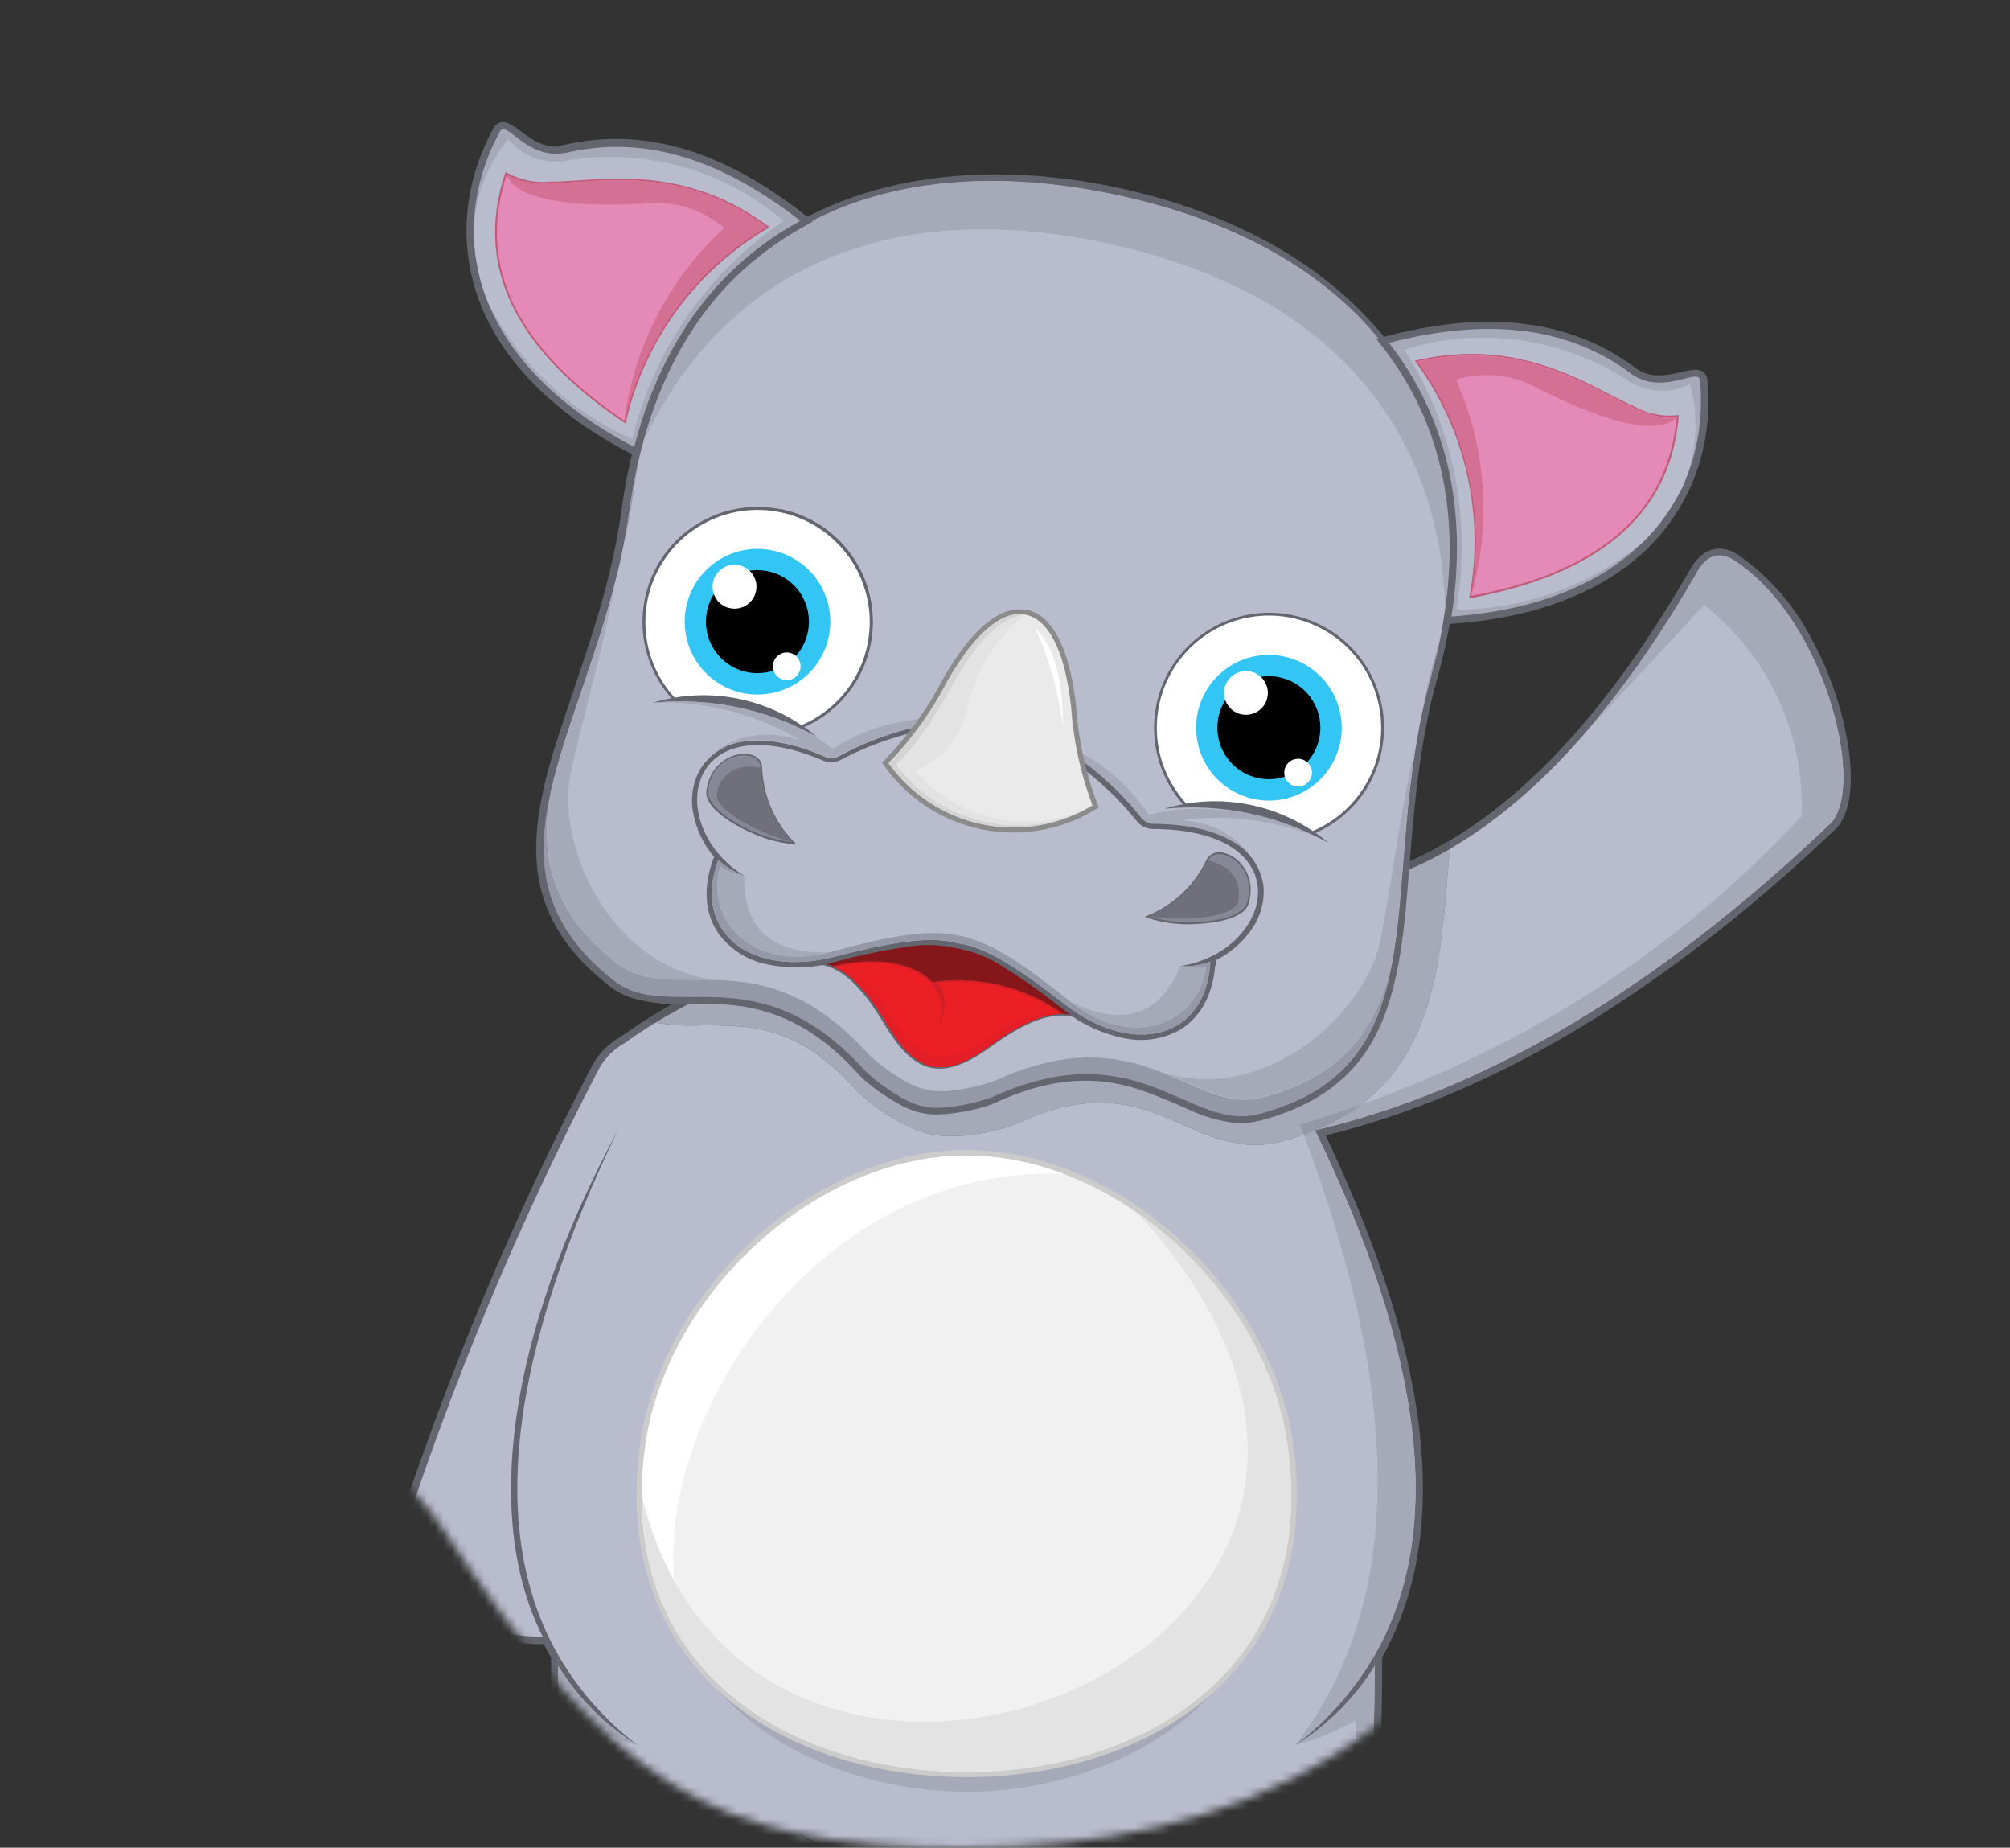 <svg width="247" height="227" viewBox="0 0 247 227" fill="none" xmlns="http://www.w3.org/2000/svg">
<rect x="0" y="0" width="247" height="227" fill="#333333" stroke="none"/>
<mask id="mask0_9:1002" style="mask-type:alpha" maskUnits="userSpaceOnUse" x="0" y="0" width="247" height="227">
<path d="M235.181 133.5C235.181 150.018 203.832 158.739 197.681 173C179.664 214.766 152.181 227 118.181 227C87.681 227 75.186 219.426 54.181 187.5C41.999 168.985 0.181 157.32 0.181 133.5C0.181 68.606 41.106 0.5 106 0.5C170.893 0.5 282.5 51 235.181 133.5Z" fill="#C4C4C4"/>
</mask>
<g mask="url(#mask0_9:1002)">
<path fill-rule="evenodd" clip-rule="evenodd" d="M67.671 203.578C67.378 203.06 67.094 202.532 66.83 201.994C64.049 202.063 61.283 201.564 58.702 200.528C56.12 199.492 53.777 197.94 51.815 195.968C50.286 194.43 49.044 192.631 48.147 190.657L48 190.334L48.108 190.001C54.663 169.621 62.925 149.831 72.807 130.84C73.6 129.404 74.779 128.218 76.211 127.416C83.502 122.203 91.786 118.541 100.549 116.656H100.617H100.695C124.485 115.473 149.096 112.675 172.103 106.307C187.755 99.9 199.434 84.239 207.602 70.114C208.893 67.668 211.075 66.524 213.569 68.157C217.411 70.834 220.536 74.415 222.666 78.585C224.983 82.844 226.524 87.481 227.215 92.279C227.587 95.126 227.763 99.89 225.425 101.993C207.817 118.691 186.757 133.628 162.908 139.507C171.712 158.092 180.751 184.21 169.854 203.598C169.854 212.167 169.55 220.785 169.042 229.334C168.699 235.203 168.249 241.014 167.633 246.824C167.115 251.715 166.479 256.714 165.52 261.566L165.442 261.977L165.07 262.182C159.806 265.084 153.87 266.548 147.86 266.428C141.85 266.307 135.978 264.607 130.833 261.497L130.374 261.223V260.685C130.442 258.455 130.374 256.176 130.295 253.955C130.178 250.815 130.002 247.675 129.767 244.555C129.499 240.166 128.96 235.799 128.153 231.477C121.957 232.34 115.653 232.038 109.568 230.586C109.139 232.57 108.813 234.575 108.589 236.593C108.257 239.234 108.012 241.894 107.807 244.555C107.562 247.675 107.386 250.815 107.279 253.955C107.19 256.176 107.122 258.455 107.2 260.685V261.223L106.741 261.497C101.596 264.607 95.724 266.307 89.714 266.428C83.704 266.548 77.768 265.084 72.504 262.182L72.132 261.977L72.044 261.566C71.066 256.675 70.459 251.784 69.931 246.824C69.315 241.014 68.875 235.174 68.522 229.334C68.024 220.785 67.72 212.167 67.72 203.598L67.671 203.578Z" fill="#63656F"/>
<path fill-rule="evenodd" clip-rule="evenodd" d="M67.388 201.055C67.76 201.827 68.161 202.59 68.591 203.334C68.591 220.707 70.019 246.834 72.895 261.36C78.021 264.197 83.806 265.63 89.663 265.513C95.52 265.396 101.243 263.734 106.252 260.695C106.066 255.07 106.917 237.453 108.766 230.058C104.956 229.046 101.338 227.417 98.055 225.236C105.184 229.037 113.139 231.025 121.218 231.025C129.297 231.025 137.253 229.037 144.382 225.236C139.726 228.261 134.505 230.311 129.034 231.261C130.687 239.214 131.44 255.354 131.274 260.695C136.283 263.734 142.005 265.396 147.863 265.513C153.72 265.63 159.504 264.197 164.63 261.36C167.506 246.834 168.944 220.707 168.934 203.334C177.536 188.302 175.091 166.811 161.598 138.861C182.544 133.964 203.608 121.446 224.789 101.308C229.455 97.131 224.408 76.178 213.1 68.852C211.222 67.629 209.598 68.284 208.434 70.485C197.4 89.619 185.397 101.836 172.427 107.138C152.387 112.694 128.496 116.164 100.754 117.546C92.099 119.405 83.918 123.024 76.72 128.179C75.424 128.9 74.354 129.967 73.629 131.261C63.763 150.203 55.513 169.944 48.969 190.275C50.628 193.689 53.264 196.533 56.541 198.449C59.818 200.364 63.59 201.264 67.378 201.035L67.388 201.055Z" fill="#B9BCCD"/>
<path fill-rule="evenodd" clip-rule="evenodd" d="M221.375 100.271C204.674 118.211 184.132 130.846 159.749 138.176C165.618 148.337 170.167 160.525 173.395 174.741C172.025 164.275 168.093 152.314 161.598 138.861C182.544 133.964 203.608 121.446 224.789 101.308C229.455 97.131 224.408 76.178 213.1 68.852C211.222 67.629 209.598 68.284 208.434 70.485C204.555 77.357 200.039 83.848 194.944 89.873C199.777 84.708 204.596 79.53 209.402 74.339C213.312 77.402 216.437 81.351 218.519 85.86C220.601 90.369 221.58 95.309 221.375 100.271Z" fill="#A6AAB8"/>
<path fill-rule="evenodd" clip-rule="evenodd" d="M89.534 256.665C88.092 256.616 86.672 257.024 85.476 257.83C84.279 258.637 83.368 259.8 82.873 261.155C81.053 255.612 77.812 253.492 73.149 254.797C71.209 240.412 70.472 225.891 70.948 211.384C73.292 212.693 75.785 213.714 78.373 214.426C74.394 211.974 71.044 208.624 68.591 204.645C68.64 221.127 69.941 244.662 72.504 259.13C72.592 259.599 72.68 260.108 72.758 260.519C72.808 259.7 73.07 258.909 73.52 258.222C73.969 257.536 74.59 256.979 75.321 256.606C77.277 255.804 79.292 257.281 80.398 258.837C81.597 260.582 82.204 262.667 82.129 264.784L82.687 264.901L83.86 265.107L84.418 265.185C84.511 264.151 84.812 263.147 85.303 262.233C85.794 261.319 86.465 260.513 87.274 259.864C88.13 259.26 89.169 258.973 90.213 259.051C91.257 259.13 92.241 259.569 92.997 260.294C94.256 261.523 94.977 263.201 95.002 264.96L95.56 264.852C95.941 264.784 96.313 264.696 96.685 264.608L97.262 264.442C97.334 262.57 97.938 260.758 99.003 259.218C100.108 257.653 102.074 256.176 104.08 256.978C104.608 257.244 105.076 257.618 105.453 258.074C105.83 258.53 106.109 259.06 106.271 259.629C106.271 259.218 106.271 258.778 106.271 258.298C106.366 250.82 106.863 243.352 107.758 235.927C106.303 242.54 105.455 249.272 105.224 256.039C102.14 253.698 99.042 255.533 95.931 261.546C95.52 260.166 94.685 258.95 93.543 258.072C92.402 257.194 91.013 256.698 89.573 256.655L89.534 256.665Z" fill="#A6AAB8"/>
<path fill-rule="evenodd" clip-rule="evenodd" d="M147.981 256.665C149.423 256.616 150.843 257.024 152.039 257.83C153.236 258.637 154.147 259.8 154.643 261.155C156.462 255.612 159.703 253.492 164.366 254.797C166.311 240.413 167.047 225.891 166.567 211.384C164.227 212.693 161.737 213.714 159.152 214.426C163.127 211.968 166.476 208.619 168.934 204.645C168.875 221.127 167.574 244.662 165.021 259.13C164.933 259.599 164.855 260.108 164.767 260.519C164.719 259.7 164.457 258.907 164.007 258.221C163.558 257.534 162.936 256.978 162.204 256.606C160.248 255.804 158.242 257.281 157.137 258.837C155.93 260.579 155.32 262.666 155.396 264.784L154.838 264.901L153.664 265.107L153.107 265.185C153.017 264.15 152.718 263.145 152.227 262.23C151.736 261.315 151.063 260.51 150.25 259.864C149.395 259.26 148.356 258.973 147.312 259.051C146.268 259.13 145.284 259.569 144.528 260.294C143.29 261.533 142.588 263.209 142.572 264.96L142.014 264.852C141.642 264.784 141.261 264.696 140.889 264.608L140.302 264.442C140.233 262.571 139.632 260.759 138.571 259.218C137.456 257.653 135.489 256.176 133.494 256.978C132.964 257.243 132.496 257.616 132.119 258.072C131.741 258.529 131.463 259.059 131.303 259.629V258.298C131.204 250.82 130.704 243.352 129.806 235.927C131.265 242.539 132.113 249.271 132.34 256.039C135.418 253.698 138.515 255.533 141.633 261.546C142.043 260.166 142.879 258.95 144.02 258.072C145.162 257.194 146.551 256.698 147.991 256.655L147.981 256.665Z" fill="#A6AAB8"/>
<path fill-rule="evenodd" clip-rule="evenodd" d="M108.765 230.058C107.192 238.826 106.351 247.709 106.251 256.616C105.713 248.029 106.262 239.408 107.885 230.958C104.208 229.825 100.843 227.857 98.054 225.206C101.337 227.388 104.956 229.017 108.765 230.029V230.058Z" fill="#9598A6"/>
<path fill-rule="evenodd" clip-rule="evenodd" d="M129.034 231.261C130.554 240.206 131.31 249.265 131.293 258.338C131.391 249.56 131.186 240.792 130.677 232.034C135.718 230.863 140.411 228.517 144.372 225.187C139.716 228.212 134.495 230.262 129.024 231.212L129.034 231.261Z" fill="#9598A6"/>
<path fill-rule="evenodd" clip-rule="evenodd" d="M85.602 203.979C91.764 214.436 105.811 220.139 118.763 220.139C131.714 220.139 145.761 214.436 151.923 203.979C144.401 213.272 131.597 217.674 118.763 217.674C105.929 217.674 93.124 213.272 85.602 203.979Z" fill="#A6AAB8"/>
<path fill-rule="evenodd" clip-rule="evenodd" d="M78.676 177.255C81.347 158.67 99.717 141.297 118.782 141.297C137.847 141.297 156.208 158.66 158.888 177.255C160.473 188.299 158.252 198.981 150.084 206.992C141.916 215.004 129.924 218.339 118.782 218.339C107.64 218.339 95.57 215.004 87.48 206.992C79.39 198.981 77.13 188.299 78.676 177.255Z" fill="#CCCBCB"/>
<path fill-rule="evenodd" clip-rule="evenodd" d="M79.322 177.382C75.35 205.075 97.007 217.703 118.762 217.703C140.517 217.703 162.175 205.075 158.193 177.382C155.552 158.943 137.368 141.972 118.782 141.972C100.196 141.972 81.972 158.953 79.322 177.382Z" fill="#F1F1F1"/>
<path fill-rule="evenodd" clip-rule="evenodd" d="M85.602 203.979C74.558 183.193 96.606 142.764 130.716 144.231C126.905 142.771 122.863 142.005 118.782 141.972C100.196 141.972 81.992 158.953 79.341 177.353C77.718 188.7 80.388 197.523 85.621 203.979H85.602Z" fill="white"/>
<path fill-rule="evenodd" clip-rule="evenodd" d="M78.852 183.76C78.852 207.002 98.759 217.674 118.763 217.674C140.518 217.674 162.175 205.046 158.194 177.353C156.609 166.28 149.39 155.725 139.843 149.073C188.077 201.954 92.488 239.899 78.852 183.76Z" fill="#E3E3E3"/>
<path fill-rule="evenodd" clip-rule="evenodd" d="M67.388 201.055C60.26 186.147 63.107 165.416 75.927 138.861C62.115 164.519 59.494 186.861 66.693 201.084C67.036 201.084 67.046 201.084 67.388 201.084V201.055ZM168.934 203.334C166.438 207.641 163.113 211.411 159.152 214.427C163.127 211.968 166.476 208.619 168.934 204.645V203.334ZM68.591 203.334C71.085 207.643 74.41 211.413 78.373 214.427C74.394 211.974 71.044 208.624 68.591 204.645V203.334Z" fill="#63656F"/>
<path fill-rule="evenodd" clip-rule="evenodd" d="M159.749 138.176C172.667 171.846 172.469 197.262 159.152 214.426C163.113 211.411 166.437 207.641 168.934 203.334C173.388 195.508 174.875 185.977 173.395 174.741C170.199 160.525 165.651 148.336 159.749 138.176Z" fill="#A6AAB8"/>
<path fill-rule="evenodd" clip-rule="evenodd" d="M79.263 125.372C85.795 121.23 93.008 118.276 100.568 116.646H100.637H100.715C124.505 115.463 149.116 112.665 172.123 106.297C174.238 105.42 176.285 104.387 178.247 103.206C178.077 105.123 177.917 107.044 177.767 108.968C177.151 116.236 176.329 124.345 172.143 130.547C168.621 135.78 163.407 138.685 157.421 140.26C156.056 140.618 154.641 140.743 153.234 140.632C150.895 140.355 148.618 139.694 146.494 138.675C144.538 137.854 142.67 136.964 140.684 136.337C135.265 134.645 130.413 135.584 125.336 137.883C122.656 139.096 117.364 140.055 114.42 139.341C111.426 138.822 106.946 135.839 104.97 133.657C101.214 129.529 97.145 126.741 91.5 126.145C89.421 125.98 87.335 125.928 85.25 125.988C83.233 126.034 81.219 125.827 79.253 125.372H79.263Z" fill="#5A5C64"/>
<path fill-rule="evenodd" clip-rule="evenodd" d="M178.158 104.311C176.316 105.386 174.401 106.331 172.426 107.138C152.386 112.694 128.496 116.164 100.754 117.546C93.608 119.084 86.775 121.823 80.544 125.646C82.104 125.893 83.681 126.007 85.259 125.988C87.344 125.928 89.431 125.98 91.51 126.145C97.174 126.741 101.223 129.529 104.98 133.657C106.936 135.838 111.436 138.822 114.429 139.34C117.364 140.054 122.665 139.096 125.346 137.883C130.423 135.584 135.274 134.645 140.694 136.337C142.65 136.963 144.606 137.854 146.504 138.675C148.628 139.694 150.905 140.355 153.244 140.632C154.65 140.743 156.066 140.618 157.43 140.26C163.417 138.685 168.631 135.78 172.152 130.546C176.339 124.345 177.161 116.235 177.777 108.967L178.158 104.331V104.311Z" fill="#A6AAB8"/>
<path fill-rule="evenodd" clip-rule="evenodd" d="M167.203 135.731C164.757 136.598 162.273 137.413 159.749 138.176C159.974 138.558 160.189 138.93 160.404 139.321C162.835 138.466 165.126 137.257 167.203 135.731Z" fill="#9598A6"/>
<path fill-rule="evenodd" clip-rule="evenodd" d="M159.749 138.176C159.906 138.577 160.062 138.988 160.209 139.389L160.404 139.321C160.189 138.929 159.974 138.558 159.749 138.176Z" fill="#9598A6"/>
<path fill-rule="evenodd" clip-rule="evenodd" d="M113.353 136.748C111.103 136.435 107.024 133.637 105.528 132.004C101.243 127.289 96.538 124.178 90.131 123.503C87.94 123.278 85.768 123.337 83.567 123.327C81.544 123.414 79.521 123.163 77.581 122.584C76.568 122.242 75.622 121.729 74.783 121.067C70.498 117.702 67.251 113.584 66.234 108.136C64.981 101.425 67.417 93.923 69.55 87.594C72.357 79.23 75.223 71.307 76.397 62.493C78.148 49.845 83.186 37.862 93.682 30.076C106.026 20.9 122.284 19.932 136.898 22.964C151.512 25.997 166.009 33.323 173.698 46.656C180.232 57.984 180.095 70.974 176.633 83.27C174.246 91.849 173.698 100.251 172.984 109.045C172.416 115.687 171.683 123.533 167.868 129.186C164.757 133.794 160.15 136.278 154.877 137.667C153.844 137.937 152.773 138.033 151.708 137.951C149.698 137.701 147.743 137.126 145.917 136.249C143.93 135.328 141.896 134.512 139.823 133.804C133.67 131.847 128.085 132.825 122.323 135.476C120.308 136.386 115.476 137.335 113.265 136.728L113.353 136.748Z" fill="#63656F"/>
<path fill-rule="evenodd" clip-rule="evenodd" d="M136.742 23.874C105.244 17.349 81.767 30.721 77.356 62.64C73.776 88.552 56.814 105.729 75.4 120.353C82.394 125.851 93.007 116.803 106.252 131.387C107.279 132.512 111.338 135.603 113.578 135.848C115.73 136.513 120.69 135.29 122.079 134.664C140.039 126.555 146.172 139.066 154.77 136.797C177.65 130.771 168.866 108.243 175.87 83.045C184.517 51.987 168.279 30.399 136.742 23.874Z" fill="#B9BCCD"/>
<path fill-rule="evenodd" clip-rule="evenodd" d="M141.222 100.105C142.71 99.712 144.234 99.47 145.771 99.381C152.05 99.153 158.273 100.641 163.77 103.685C158.025 100.946 151.612 99.927 145.301 100.75C149.605 101.161 152.657 103.065 154.457 106.463C153.746 105.25 152.735 104.24 151.523 103.528C148.656 101.758 144.822 101.288 141.516 101.278C141.017 101.218 140.558 100.978 140.224 100.604C137.963 97.77 135.312 95.27 132.35 93.179L132.145 92.113C135.808 93.941 138.922 96.705 141.173 100.124L141.222 100.105Z" fill="#A6AAB8"/>
<path fill-rule="evenodd" clip-rule="evenodd" d="M117.589 116.284C119.636 116.655 121.586 117.437 123.321 118.583C125.878 120.168 128.335 121.909 130.677 123.797C130.981 124.031 131.284 124.256 131.597 124.472L132.389 125.019L131.411 124.853C128.271 124.296 124.407 126.692 121.991 128.443C119.907 129.95 117.1 131.759 114.429 131.202C111.759 130.644 109.9 127.876 108.56 125.665C107.044 123.102 104.452 119.365 101.351 118.632L100.373 118.407L101.351 118.211C101.723 118.143 102.094 118.055 102.466 117.957C105.362 117.167 108.302 116.546 111.27 116.098C113.319 115.747 115.417 115.806 117.442 116.274L117.589 116.284Z" fill="#63656F"/>
<path fill-rule="evenodd" clip-rule="evenodd" d="M149.331 118.622C149.077 121.713 147.874 124.697 145.125 126.448C143.078 127.637 140.67 128.043 138.346 127.592C135.504 127.048 132.84 125.812 130.589 123.992C128.247 122.119 125.798 120.384 123.252 118.798C121.538 117.672 119.616 116.9 117.599 116.529H117.501C115.501 116.067 113.429 116.011 111.407 116.362C108.438 116.803 105.498 117.421 102.603 118.211C99.818 118.986 96.885 119.063 94.063 118.436C91.749 117.928 89.698 116.596 88.292 114.69C86.453 112.019 86.531 108.821 87.529 105.886L87.666 105.495L87.754 105.289C86.467 103.772 85.591 101.95 85.21 99.997C84.821 98.162 85.099 96.247 85.993 94.598C86.575 93.626 87.376 92.803 88.332 92.195C89.288 91.587 90.373 91.21 91.5 91.096C94.836 90.616 98.534 91.712 101.566 93.052C102.049 93.192 102.566 93.154 103.023 92.945C109.222 89.58 116.229 87.996 123.272 88.367H123.37H123.458C130.088 90.796 135.918 95.01 140.302 100.545C140.636 100.92 141.095 101.159 141.594 101.22C144.9 101.22 148.734 101.699 151.601 103.47C152.588 104.025 153.433 104.802 154.069 105.739C154.706 106.675 155.116 107.747 155.269 108.869C155.418 110.738 154.91 112.599 153.831 114.132C152.71 115.774 151.184 117.099 149.4 117.976C149.4 118.055 149.4 118.133 149.4 118.201V118.622H149.331Z" fill="#63656F"/>
<path fill-rule="evenodd" clip-rule="evenodd" d="M148.734 118.172C148.226 127.709 139.178 129.822 130.97 123.474C125.414 119.17 121.237 116.323 117.677 115.883C114.234 114.905 109.274 115.824 102.456 117.566C92.4 120.128 84.947 114.631 88.263 105.641C89.188 106.5 90.275 107.165 91.461 107.598C90.346 106.911 89.334 106.068 88.458 105.094C82.335 98.139 86.14 86.977 101.312 93.512C101.957 93.715 102.655 93.67 103.268 93.385C109.379 90.125 116.271 88.619 123.184 89.032C129.692 91.4 135.419 95.52 139.735 100.936C140.185 101.458 140.82 101.784 141.506 101.846C158.027 101.846 157.088 113.643 148.695 117.585C147.514 118.137 146.258 118.512 144.968 118.7C146.227 118.77 147.487 118.59 148.676 118.172H148.734Z" fill="#B9BCCD"/>
<path fill-rule="evenodd" clip-rule="evenodd" d="M141.183 112.821C142.701 113.305 144.285 113.553 145.878 113.555C147.727 113.555 152.725 113.271 153.43 111.031C154.926 106.042 149.517 103.108 148.255 105.651C146.818 108.709 144.293 111.122 141.173 112.42L140.655 112.635L141.183 112.821Z" fill="#63656F"/>
<path fill-rule="evenodd" clip-rule="evenodd" d="M97.34 103.695C95.756 103.535 94.205 103.132 92.743 102.501C91.021 101.797 86.531 99.508 86.805 97.18C87.421 92.015 93.594 91.487 93.653 94.304C93.767 97.681 95.126 100.897 97.468 103.333L97.859 103.734H97.301L97.34 103.695Z" fill="#63656F"/>
<path fill-rule="evenodd" clip-rule="evenodd" d="M87.021 97.17C86.727 99.655 93.105 103.127 97.36 103.44C94.962 100.973 93.568 97.703 93.447 94.265C93.35 91.819 87.578 92.142 86.981 97.2L87.021 97.17Z" fill="#868995"/>
<path fill-rule="evenodd" clip-rule="evenodd" d="M97.36 103.48C94.962 101.013 93.567 97.742 93.447 94.304C90.513 93.707 88.556 95.126 88.067 97.483C87.754 99.088 91.628 101.797 97.321 103.48H97.36Z" fill="#6F707A"/>
<path fill-rule="evenodd" clip-rule="evenodd" d="M153.234 110.934C152.51 113.33 145.282 113.985 141.251 112.577C144.416 111.264 146.981 108.824 148.451 105.73C149.507 103.519 154.682 106.111 153.234 110.963V110.934Z" fill="#868995"/>
<path fill-rule="evenodd" clip-rule="evenodd" d="M141.281 112.577C144.445 111.264 147.011 108.824 148.48 105.729C151.415 106.336 152.667 108.439 152.158 110.787C151.806 112.381 147.169 113.32 141.281 112.606V112.577Z" fill="#6F707A"/>
<path fill-rule="evenodd" clip-rule="evenodd" d="M101.497 118.426C103.894 118.994 106.388 121.361 108.844 125.557C110.379 128.15 112.101 130.448 114.546 130.996C116.992 131.544 119.496 130.018 121.942 128.267C125.854 125.411 129.047 124.204 131.518 124.648C131.195 124.423 130.892 124.198 130.589 123.963C128.247 122.089 125.798 120.355 123.252 118.769C121.538 117.642 119.616 116.871 117.598 116.499H117.501C115.501 116.038 113.429 115.982 111.406 116.333C108.438 116.774 105.498 117.391 102.603 118.182L101.488 118.446L101.497 118.426Z" fill="#851619"/>
<path fill-rule="evenodd" clip-rule="evenodd" d="M102.31 118.691C104.452 119.551 106.643 121.84 108.844 125.538C110.38 128.13 112.101 130.429 114.547 130.977C116.992 131.524 119.496 129.998 121.942 128.248C125.444 125.704 128.359 124.481 130.677 124.54L130.423 124.374C125.802 121.163 120.133 119.831 114.566 120.647C111.739 117.663 106.252 117.771 102.583 118.632L102.31 118.7V118.691Z" fill="#CD2027"/>
<path fill-rule="evenodd" clip-rule="evenodd" d="M95.951 62.542C98.895 63.141 101.571 64.661 103.592 66.884C105.613 69.106 106.874 71.914 107.191 74.901C107.508 77.888 106.865 80.898 105.356 83.496C103.847 86.093 101.55 88.141 98.798 89.345C96.46 87.7 93.815 86.539 91.021 85.933C88.227 85.326 85.34 85.286 82.53 85.814C80.554 83.594 79.327 80.808 79.025 77.852C78.722 74.895 79.359 71.919 80.846 69.345C82.332 66.771 84.591 64.731 87.303 63.516C90.015 62.3 93.041 61.969 95.951 62.572V62.542Z" fill="#63656F"/>
<path fill-rule="evenodd" clip-rule="evenodd" d="M95.883 62.934C98.772 63.529 101.393 65.035 103.361 67.231C105.329 69.428 106.541 72.198 106.817 75.134C107.093 78.071 106.419 81.018 104.894 83.543C103.37 86.067 101.075 88.036 98.348 89.159C93.74 86.414 88.36 85.253 83.029 85.853C81.028 83.716 79.759 80.998 79.406 78.091C79.053 75.185 79.635 72.242 81.067 69.688C82.499 67.135 84.707 65.103 87.371 63.889C90.035 62.675 93.016 62.34 95.883 62.934Z" fill="white"/>
<path fill-rule="evenodd" clip-rule="evenodd" d="M80.242 86.332C87.213 85.658 94.226 87.114 100.353 90.509C97.615 88.191 94.34 86.595 90.828 85.866C87.315 85.136 83.676 85.297 80.242 86.332Z" fill="#63656F"/>
<path fill-rule="evenodd" clip-rule="evenodd" d="M94.904 67.619C96.637 67.978 98.225 68.844 99.466 70.105C100.707 71.367 101.547 72.968 101.878 74.707C102.21 76.445 102.018 78.243 101.328 79.873C100.638 81.502 99.481 82.891 98.001 83.863C96.522 84.835 94.788 85.346 93.019 85.333C91.249 85.32 89.523 84.782 88.058 83.788C86.594 82.794 85.458 81.388 84.792 79.748C84.127 78.108 83.963 76.307 84.32 74.574C84.558 73.422 85.021 72.328 85.681 71.355C86.342 70.382 87.188 69.549 88.171 68.903C89.154 68.257 90.255 67.811 91.41 67.591C92.565 67.371 93.753 67.38 94.904 67.619Z" fill="#33C5F3"/>
<path fill-rule="evenodd" clip-rule="evenodd" d="M94.376 70.182C95.602 70.439 96.723 71.053 97.599 71.948C98.475 72.843 99.066 73.977 99.297 75.207C99.528 76.437 99.389 77.709 98.898 78.86C98.406 80.011 97.584 80.991 96.536 81.676C95.488 82.36 94.26 82.718 93.008 82.704C91.756 82.691 90.537 82.306 89.504 81.6C88.47 80.893 87.67 79.895 87.203 78.734C86.737 77.572 86.626 76.298 86.883 75.073C87.229 73.431 88.212 71.993 89.617 71.076C91.022 70.159 92.734 69.837 94.376 70.182Z" fill="black"/>
<path fill-rule="evenodd" clip-rule="evenodd" d="M90.806 69.439C91.329 69.547 91.808 69.807 92.183 70.188C92.558 70.568 92.812 71.052 92.912 71.576C93.012 72.101 92.954 72.644 92.746 73.136C92.538 73.627 92.188 74.046 91.742 74.34C91.295 74.633 90.772 74.787 90.237 74.782C89.703 74.778 89.183 74.615 88.741 74.314C88.299 74.014 87.957 73.589 87.757 73.094C87.557 72.598 87.508 72.055 87.617 71.532C87.763 70.832 88.181 70.218 88.778 69.826C89.376 69.433 90.106 69.294 90.806 69.439Z" fill="white"/>
<path fill-rule="evenodd" clip-rule="evenodd" d="M97.027 80.198C97.356 80.267 97.658 80.432 97.894 80.673C98.129 80.913 98.288 81.218 98.351 81.548C98.414 81.879 98.377 82.221 98.245 82.53C98.114 82.84 97.893 83.104 97.612 83.288C97.33 83.473 97 83.57 96.664 83.567C96.327 83.564 95.999 83.461 95.721 83.272C95.443 83.082 95.227 82.815 95.101 82.503C94.975 82.191 94.944 81.849 95.012 81.519C95.056 81.299 95.144 81.091 95.269 80.905C95.395 80.719 95.556 80.56 95.743 80.438C95.931 80.315 96.141 80.23 96.361 80.189C96.582 80.148 96.808 80.151 97.027 80.198Z" fill="white"/>
<path fill-rule="evenodd" clip-rule="evenodd" d="M158.81 75.572C161.743 76.179 164.407 77.703 166.418 79.923C168.428 82.143 169.682 84.945 169.998 87.923C170.313 90.902 169.674 93.903 168.173 96.496C166.673 99.088 164.387 101.136 161.647 102.345C159.31 100.697 156.666 99.535 153.871 98.929C151.077 98.322 148.189 98.283 145.379 98.814C143.408 96.592 142.186 93.806 141.887 90.85C141.588 87.895 142.227 84.921 143.713 82.349C145.199 79.777 147.457 77.739 150.167 76.522C152.877 75.306 155.9 74.973 158.81 75.572Z" fill="#63656F"/>
<path fill-rule="evenodd" clip-rule="evenodd" d="M158.732 75.914C161.62 76.511 164.24 78.018 166.208 80.215C168.175 82.412 169.387 85.181 169.664 88.117C169.941 91.053 169.269 94.001 167.746 96.526C166.224 99.052 163.932 101.023 161.206 102.149C156.6 99.4 151.218 98.239 145.888 98.843C143.884 96.707 142.612 93.989 142.257 91.082C141.901 88.175 142.482 85.23 143.913 82.675C145.344 80.12 147.552 78.087 150.217 76.871C152.881 75.656 155.864 75.32 158.732 75.914Z" fill="white"/>
<path fill-rule="evenodd" clip-rule="evenodd" d="M143.09 99.362C150.065 98.684 157.08 100.137 163.212 103.529C160.471 101.211 157.195 99.616 153.681 98.888C150.166 98.16 146.526 98.323 143.09 99.362Z" fill="#63656F"/>
<path fill-rule="evenodd" clip-rule="evenodd" d="M157.753 80.648C159.487 81.008 161.074 81.874 162.315 83.136C163.556 84.399 164.395 86.001 164.726 87.74C165.057 89.478 164.864 91.276 164.173 92.906C163.482 94.536 162.324 95.924 160.844 96.895C159.364 97.866 157.629 98.377 155.859 98.362C154.089 98.347 152.363 97.808 150.899 96.813C149.435 95.817 148.3 94.41 147.636 92.769C146.972 91.128 146.81 89.327 147.169 87.594C147.407 86.442 147.869 85.349 148.53 84.376C149.191 83.403 150.037 82.57 151.02 81.925C152.004 81.28 153.104 80.835 154.26 80.616C155.415 80.397 156.602 80.408 157.753 80.648Z" fill="#33C5F3"/>
<path fill-rule="evenodd" clip-rule="evenodd" d="M157.225 83.212C158.45 83.469 159.572 84.083 160.448 84.978C161.324 85.872 161.914 87.006 162.146 88.237C162.377 89.467 162.238 90.738 161.747 91.89C161.255 93.041 160.433 94.021 159.385 94.705C158.337 95.39 157.109 95.748 155.857 95.734C154.605 95.721 153.386 95.336 152.352 94.629C151.319 93.922 150.519 92.925 150.052 91.763C149.586 90.602 149.475 89.328 149.732 88.103C150.08 86.462 151.064 85.026 152.468 84.109C153.873 83.192 155.583 82.87 157.225 83.212Z" fill="black"/>
<path fill-rule="evenodd" clip-rule="evenodd" d="M159.866 93.257C160.309 93.35 160.696 93.614 160.944 93.992C161.192 94.369 161.279 94.83 161.187 95.272C161.095 95.715 160.831 96.103 160.453 96.35C160.075 96.598 159.614 96.685 159.172 96.593C158.953 96.547 158.745 96.459 158.56 96.333C158.375 96.207 158.217 96.046 158.094 95.859C157.972 95.672 157.887 95.463 157.845 95.243C157.804 95.023 157.806 94.797 157.851 94.578C157.897 94.359 157.985 94.151 158.111 93.966C158.237 93.781 158.398 93.623 158.585 93.5C158.772 93.378 158.982 93.293 159.202 93.251C159.421 93.21 159.647 93.212 159.866 93.257Z" fill="white"/>
<path fill-rule="evenodd" clip-rule="evenodd" d="M101.987 116.979C92.753 119.453 86.483 113.222 88.527 106.424C89.405 107.03 90.408 107.432 91.462 107.598C90.276 107.165 89.188 106.5 88.263 105.641C84.947 114.592 92.401 120.128 102.456 117.566C109.304 115.824 114.195 114.876 117.677 115.883C121.238 116.323 125.415 119.17 130.971 123.474C139.178 129.822 148.226 127.709 148.735 118.172C147.546 118.59 146.286 118.77 145.027 118.7C146.061 118.962 147.139 118.996 148.187 118.798C147.356 125.831 139.119 129.069 131.636 123.131C119.516 113.516 116.963 112.978 101.987 116.979Z" fill="#9598A6"/>
<path fill-rule="evenodd" clip-rule="evenodd" d="M101.987 116.979C94.813 117.24 91.305 114.113 91.461 107.598C90.407 107.432 89.404 107.031 88.527 106.424C86.482 113.271 92.752 119.454 101.987 116.979Z" fill="#A6AAB8"/>
<path fill-rule="evenodd" clip-rule="evenodd" d="M131.636 123.132C138.118 126.21 142.582 124.733 145.027 118.7C146.061 118.963 147.139 118.996 148.187 118.798C147.355 125.831 139.119 129.069 131.636 123.132Z" fill="#A6AAB8"/>
<path fill-rule="evenodd" clip-rule="evenodd" d="M130.306 124.56C125.701 121.347 120.04 120.024 114.488 120.862C112.415 118.603 107.944 117.575 102.633 118.828C104.674 119.786 106.744 122.029 108.844 125.557C110.38 128.15 112.102 130.448 114.547 130.996C116.992 131.544 119.497 130.018 121.942 128.267C125.258 125.861 128.056 124.628 130.306 124.56Z" fill="#EC2024"/>
<path fill-rule="evenodd" clip-rule="evenodd" d="M114.488 120.862C115.145 121.571 115.566 122.467 115.692 123.425C115.818 124.384 115.644 125.358 115.192 126.213C115.773 125.423 116.086 124.469 116.086 123.488C116.086 122.508 115.773 121.554 115.192 120.764L114.468 120.862H114.488Z" fill="#CD2027"/>
<path fill-rule="evenodd" clip-rule="evenodd" d="M114.811 129.695C112.375 129.186 110.654 126.849 109.108 124.256C107.713 121.693 105.4 119.753 102.633 118.827C104.674 119.786 106.744 122.029 108.844 125.557C110.38 128.15 112.102 130.448 114.547 130.996C116.992 131.544 119.497 130.018 121.942 128.267C125.258 125.861 128.056 124.628 130.306 124.56C127.399 124.314 124.507 125.173 122.206 126.966C119.761 128.736 117.257 130.194 114.811 129.695Z" fill="#E31E26"/>
<path fill-rule="evenodd" clip-rule="evenodd" d="M135.519 29.802C163.495 35.593 176.985 52.77 177.581 74.799C181.406 48.163 165.383 29.802 136.742 23.845C108.1 17.888 86.101 28.413 79.028 54.374C88.341 34.361 107.552 23.972 135.529 29.773L135.519 29.802Z" fill="#A6AAB8"/>
<path fill-rule="evenodd" clip-rule="evenodd" d="M78.373 57.065C77.962 58.864 77.63 60.733 77.395 62.679C77.209 64.049 76.974 65.389 76.72 66.709C77.16 64.753 77.532 62.718 77.816 60.635C77.992 59.422 78.187 58.228 78.412 57.065H78.373ZM67.76 96.945C65.715 105.749 66.449 113.389 75.36 120.422C82.355 125.92 92.968 116.871 106.213 131.456C107.24 132.581 111.299 135.672 113.539 135.917C115.691 136.582 120.651 135.359 122.04 134.733C139.999 126.624 146.133 139.135 154.731 136.866C165.687 133.98 169.404 127.309 171.028 118.378C169.189 126.281 165.256 132.17 155.152 134.831C146.553 137.1 140.42 124.579 122.46 132.689C121.071 133.315 116.112 134.537 113.96 133.872C111.73 133.628 107.66 130.537 106.633 129.412C93.349 114.778 82.775 123.807 75.742 118.309C67.525 111.853 66.263 104.888 67.721 96.906L67.76 96.945ZM174.853 87.066C175.136 85.745 175.469 84.424 175.831 83.084C176.359 81.193 176.793 79.341 177.132 77.528C176.877 78.692 176.584 79.866 176.261 81.05C175.694 83.075 175.234 85.08 174.853 87.066Z" fill="#9598A6"/>
<path fill-rule="evenodd" clip-rule="evenodd" d="M87.646 120.383C74.402 118.348 68.337 103.343 70.127 95.028C71.829 87.114 74.275 79.279 75.703 71.062C73.267 80.844 69.501 89.355 67.76 96.906C66.302 104.888 67.564 111.853 75.781 118.309C78.999 120.843 82.99 120.265 87.646 120.383Z" fill="#A6AAB8"/>
<path fill-rule="evenodd" clip-rule="evenodd" d="M143.442 131.945C156.403 135.349 167.897 123.982 169.599 115.638C171.174 107.705 172.055 99.537 174.001 91.438C172.348 101.416 172.436 110.689 171.067 118.309C169.228 126.213 165.295 132.101 155.191 134.762C151.229 135.809 147.795 133.716 143.452 131.945H143.442Z" fill="#A6AAB8"/>
<path fill-rule="evenodd" clip-rule="evenodd" d="M102.358 92.005C101.138 91.058 99.827 90.233 98.445 89.54C92.772 86.835 86.468 85.726 80.212 86.332C86.573 86.088 92.869 87.692 98.338 90.949C94.229 89.645 90.675 90.18 87.675 92.553C88.792 91.725 90.102 91.196 91.481 91.017C94.816 90.538 98.514 91.634 101.546 92.974C102.029 93.114 102.547 93.076 103.004 92.866C106.206 91.169 109.631 89.927 113.177 89.178C113.392 88.885 113.598 88.592 113.793 88.288C109.708 88.51 105.754 89.806 102.329 92.045L102.358 92.005Z" fill="#A6AAB8"/>
<path fill-rule="evenodd" clip-rule="evenodd" d="M126.167 74.906C130.618 75.836 131.86 83.201 132.242 86.821C132.519 90.887 133.389 94.891 134.824 98.706L135.03 99.205L134.57 99.479C130.376 102.018 125.377 102.877 120.576 101.882C115.775 100.888 111.528 98.114 108.687 94.118L108.374 93.678L108.765 93.306C111.589 90.389 113.975 87.078 115.847 83.475C117.638 80.306 121.717 74.036 126.158 74.955L126.167 74.906Z" fill="#8B8B8B"/>
<path fill-rule="evenodd" clip-rule="evenodd" d="M126.041 75.523C123.468 74.985 120.074 77.244 116.396 83.74C114.498 87.412 112.073 90.787 109.196 93.756C111.947 97.622 116.057 100.305 120.703 101.268C125.348 102.231 130.186 101.403 134.248 98.95C132.791 95.079 131.908 91.016 131.626 86.889C130.834 79.475 128.613 76.051 126.041 75.523Z" fill="#EAEAEA"/>
<path fill-rule="evenodd" clip-rule="evenodd" d="M126.041 75.523C123.468 74.985 120.074 77.244 116.396 83.74C114.498 87.412 112.073 90.787 109.196 93.756C111.947 97.622 116.057 100.305 120.703 101.268C125.348 102.231 130.186 101.403 134.248 98.95C130.304 101.188 125.679 101.911 121.24 100.984C116.801 100.057 112.853 97.543 110.135 93.913C112.414 91.829 114.684 88.562 117.1 84.131C120.122 78.633 123.145 75.777 126.041 75.484V75.523Z" fill="#D5D4D4"/>
<path fill-rule="evenodd" clip-rule="evenodd" d="M119.007 86.547C119.885 82.587 122.003 79.009 125.052 76.335C125.365 76.051 125.698 75.787 126.03 75.523C125.743 75.551 125.458 75.603 125.179 75.679C122.548 76.403 119.819 79.21 117.09 84.17C116.19 85.813 115.309 87.29 114.439 88.621L113.96 89.325C112.859 90.994 111.572 92.533 110.125 93.913C112.836 97.551 116.785 100.072 121.227 101C125.668 101.928 130.296 101.199 134.237 98.951C130.659 100.798 126.561 101.378 122.611 100.599C118.66 99.819 115.09 97.724 112.482 94.656C113.802 94.154 115 93.377 115.996 92.377C116.993 91.377 117.766 90.177 118.264 88.856C118.352 88.65 118.43 88.435 118.508 88.22C118.701 87.671 118.865 87.113 118.997 86.547H119.007Z" fill="#E3E3E3"/>
<path fill-rule="evenodd" clip-rule="evenodd" d="M127.224 77.215C128.96 81.031 130.107 85.087 130.628 89.247C130.628 83.339 129.493 79.328 127.224 77.215Z" fill="white"/>
<path fill-rule="evenodd" clip-rule="evenodd" d="M201.146 45.326C204.413 47.468 207.935 44.465 209.373 45.756C209.632 45.995 209.79 46.324 209.813 46.676C210.14 49.981 209.848 53.318 208.952 56.517C207.359 62.039 203.902 66.84 199.17 70.104C193.125 74.31 185.691 76.149 178.452 76.628L177.298 76.706L177.474 75.65C179.019 65.79 178.022 55.939 172.964 47.175C172.07 45.624 171.07 44.137 169.971 42.724L169.12 41.628L170.47 41.276C181.113 38.528 191.99 38.43 201.156 45.326H201.146Z" fill="#63656F"/>
<path fill-rule="evenodd" clip-rule="evenodd" d="M200.618 46.04C192.264 39.721 182.032 39.193 170.685 42.127C171.813 43.569 172.836 45.089 173.747 46.676C178.961 55.705 179.919 65.799 178.364 75.748C200.951 74.153 210.204 60.732 208.903 46.725C208.757 45.091 204.492 48.603 200.618 46.04Z" fill="#A6AAB8"/>
<path fill-rule="evenodd" clip-rule="evenodd" d="M206.585 60.106C205.429 62.483 203.877 64.646 201.997 66.504C195.521 71.885 187.381 74.857 178.961 74.916C180.902 63.841 178.627 52.44 172.583 42.959C177.145 41.54 181.963 41.141 186.696 41.79C191.429 42.439 195.961 44.12 199.972 46.715C201.094 47.476 202.4 47.921 203.752 48.004C205.105 48.087 206.455 47.803 207.661 47.185C208.881 51.476 208.516 56.062 206.634 60.106H206.585Z" fill="#B9BCCD"/>
<path fill-rule="evenodd" clip-rule="evenodd" d="M153.655 82.497C154.176 82.605 154.653 82.864 155.026 83.243C155.4 83.622 155.653 84.103 155.753 84.625C155.853 85.148 155.796 85.688 155.589 86.178C155.382 86.668 155.034 87.086 154.59 87.378C154.146 87.671 153.625 87.825 153.093 87.822C152.561 87.818 152.042 87.657 151.602 87.359C151.161 87.06 150.819 86.638 150.619 86.145C150.419 85.653 150.369 85.112 150.476 84.591C150.622 83.892 151.038 83.281 151.634 82.888C152.229 82.496 152.956 82.356 153.655 82.497Z" fill="white"/>
<path fill-rule="evenodd" clip-rule="evenodd" d="M174.158 44.24C181.416 42.636 187.608 43.604 194.27 46.686C196.51 47.722 198.662 48.965 200.902 49.972C202.46 50.826 204.239 51.194 206.008 51.029L206.282 50.98V51.254C205.059 65.281 193.438 71.092 180.849 73.459L180.546 73.517L180.594 73.214C181.504 68.246 181.393 63.145 180.268 58.221C179.143 53.297 177.027 48.653 174.05 44.573L173.865 44.309L174.178 44.24H174.158Z" fill="#C15B79"/>
<path fill-rule="evenodd" clip-rule="evenodd" d="M206.047 51.195C199.708 52.428 191.374 40.611 174.207 44.406C177.197 48.512 179.323 53.183 180.454 58.135C181.586 63.087 181.7 68.217 180.79 73.214C196.611 70.273 205.03 62.933 206.047 51.195Z" fill="#E589B6"/>
<path fill-rule="evenodd" clip-rule="evenodd" d="M69.139 17.937C65.285 18.602 63.27 14.454 61.421 15.061C61.086 15.178 60.809 15.42 60.648 15.736C59.034 18.638 57.976 21.816 57.528 25.107C56.791 30.788 58.042 36.549 61.069 41.413C64.893 47.703 71.027 52.369 77.483 55.724L78.461 56.253L78.754 55.137C81.258 45.473 86.081 36.826 94.2 30.8C95.637 29.719 97.147 28.738 98.719 27.865L99.932 27.19L98.837 26.339C90.17 19.59 80.202 15.168 69.07 17.858L69.139 17.937Z" fill="#63656F"/>
<path fill-rule="evenodd" clip-rule="evenodd" d="M69.325 18.827C79.498 16.352 89.075 19.912 98.348 27.131C96.741 27.999 95.198 28.98 93.731 30.066C85.357 36.278 80.457 45.16 77.933 54.912C57.841 44.465 54.691 28.501 61.45 16.137C62.233 14.699 64.747 19.609 69.325 18.797V18.827Z" fill="#A6AAB8"/>
<path fill-rule="evenodd" clip-rule="evenodd" d="M58.251 29.362C58.38 32.003 58.945 34.604 59.924 37.06C63.72 44.568 70.001 50.528 77.698 53.924C80.33 42.991 86.96 33.439 96.284 27.151C92.663 24.041 88.403 21.763 83.806 20.478C79.209 19.194 74.385 18.934 69.677 19.717C68.347 19.971 66.974 19.862 65.701 19.401C64.429 18.939 63.305 18.143 62.448 17.095C59.619 20.547 58.126 24.901 58.242 29.362H58.251Z" fill="#B9BCCD"/>
<path fill-rule="evenodd" clip-rule="evenodd" d="M94.328 28.051C89.975 30.613 86.19 34.034 83.202 38.105C80.213 42.176 78.085 46.813 76.945 51.733L76.877 52.027L76.612 51.86C65.96 44.68 57.626 34.732 62.047 21.37L62.135 21.106L62.37 21.262C63.928 22.119 65.707 22.487 67.476 22.319C69.931 22.319 72.367 22.006 74.862 21.947C82.198 21.761 88.263 23.336 94.288 27.699L94.553 27.885L94.269 28.051H94.328Z" fill="#C15B79"/>
<path fill-rule="evenodd" clip-rule="evenodd" d="M62.272 21.439C67.603 25.087 79.958 17.526 94.191 27.865C89.817 30.445 86.013 33.887 83.01 37.981C80.007 42.076 77.867 46.738 76.72 51.684C63.377 42.665 58.565 32.583 62.282 21.439H62.272Z" fill="#E589B6"/>
<path fill-rule="evenodd" clip-rule="evenodd" d="M89.016 27.983C82.252 34.187 77.897 42.581 76.72 51.684C77.868 46.737 80.01 42.074 83.015 37.98C86.019 33.885 89.825 30.444 94.201 27.865C79.968 17.565 67.613 25.087 62.282 21.439C63.202 24.207 68.953 25.615 79.537 24.989C83.294 24.764 85.778 25.537 89.026 27.983H89.016Z" fill="#D37094"/>
<path fill-rule="evenodd" clip-rule="evenodd" d="M178.912 46.617C182.648 54.999 183.313 64.43 180.79 73.254C181.7 68.256 181.586 63.126 180.454 58.174C179.323 53.222 177.197 48.552 174.207 44.446C191.355 40.65 199.708 52.467 206.047 51.234C204.091 53.406 198.27 52.418 188.811 47.635C187.312 46.815 185.662 46.305 183.961 46.137C182.26 45.969 180.543 46.146 178.912 46.656V46.617Z" fill="#D37094"/>
</g>
</svg>
